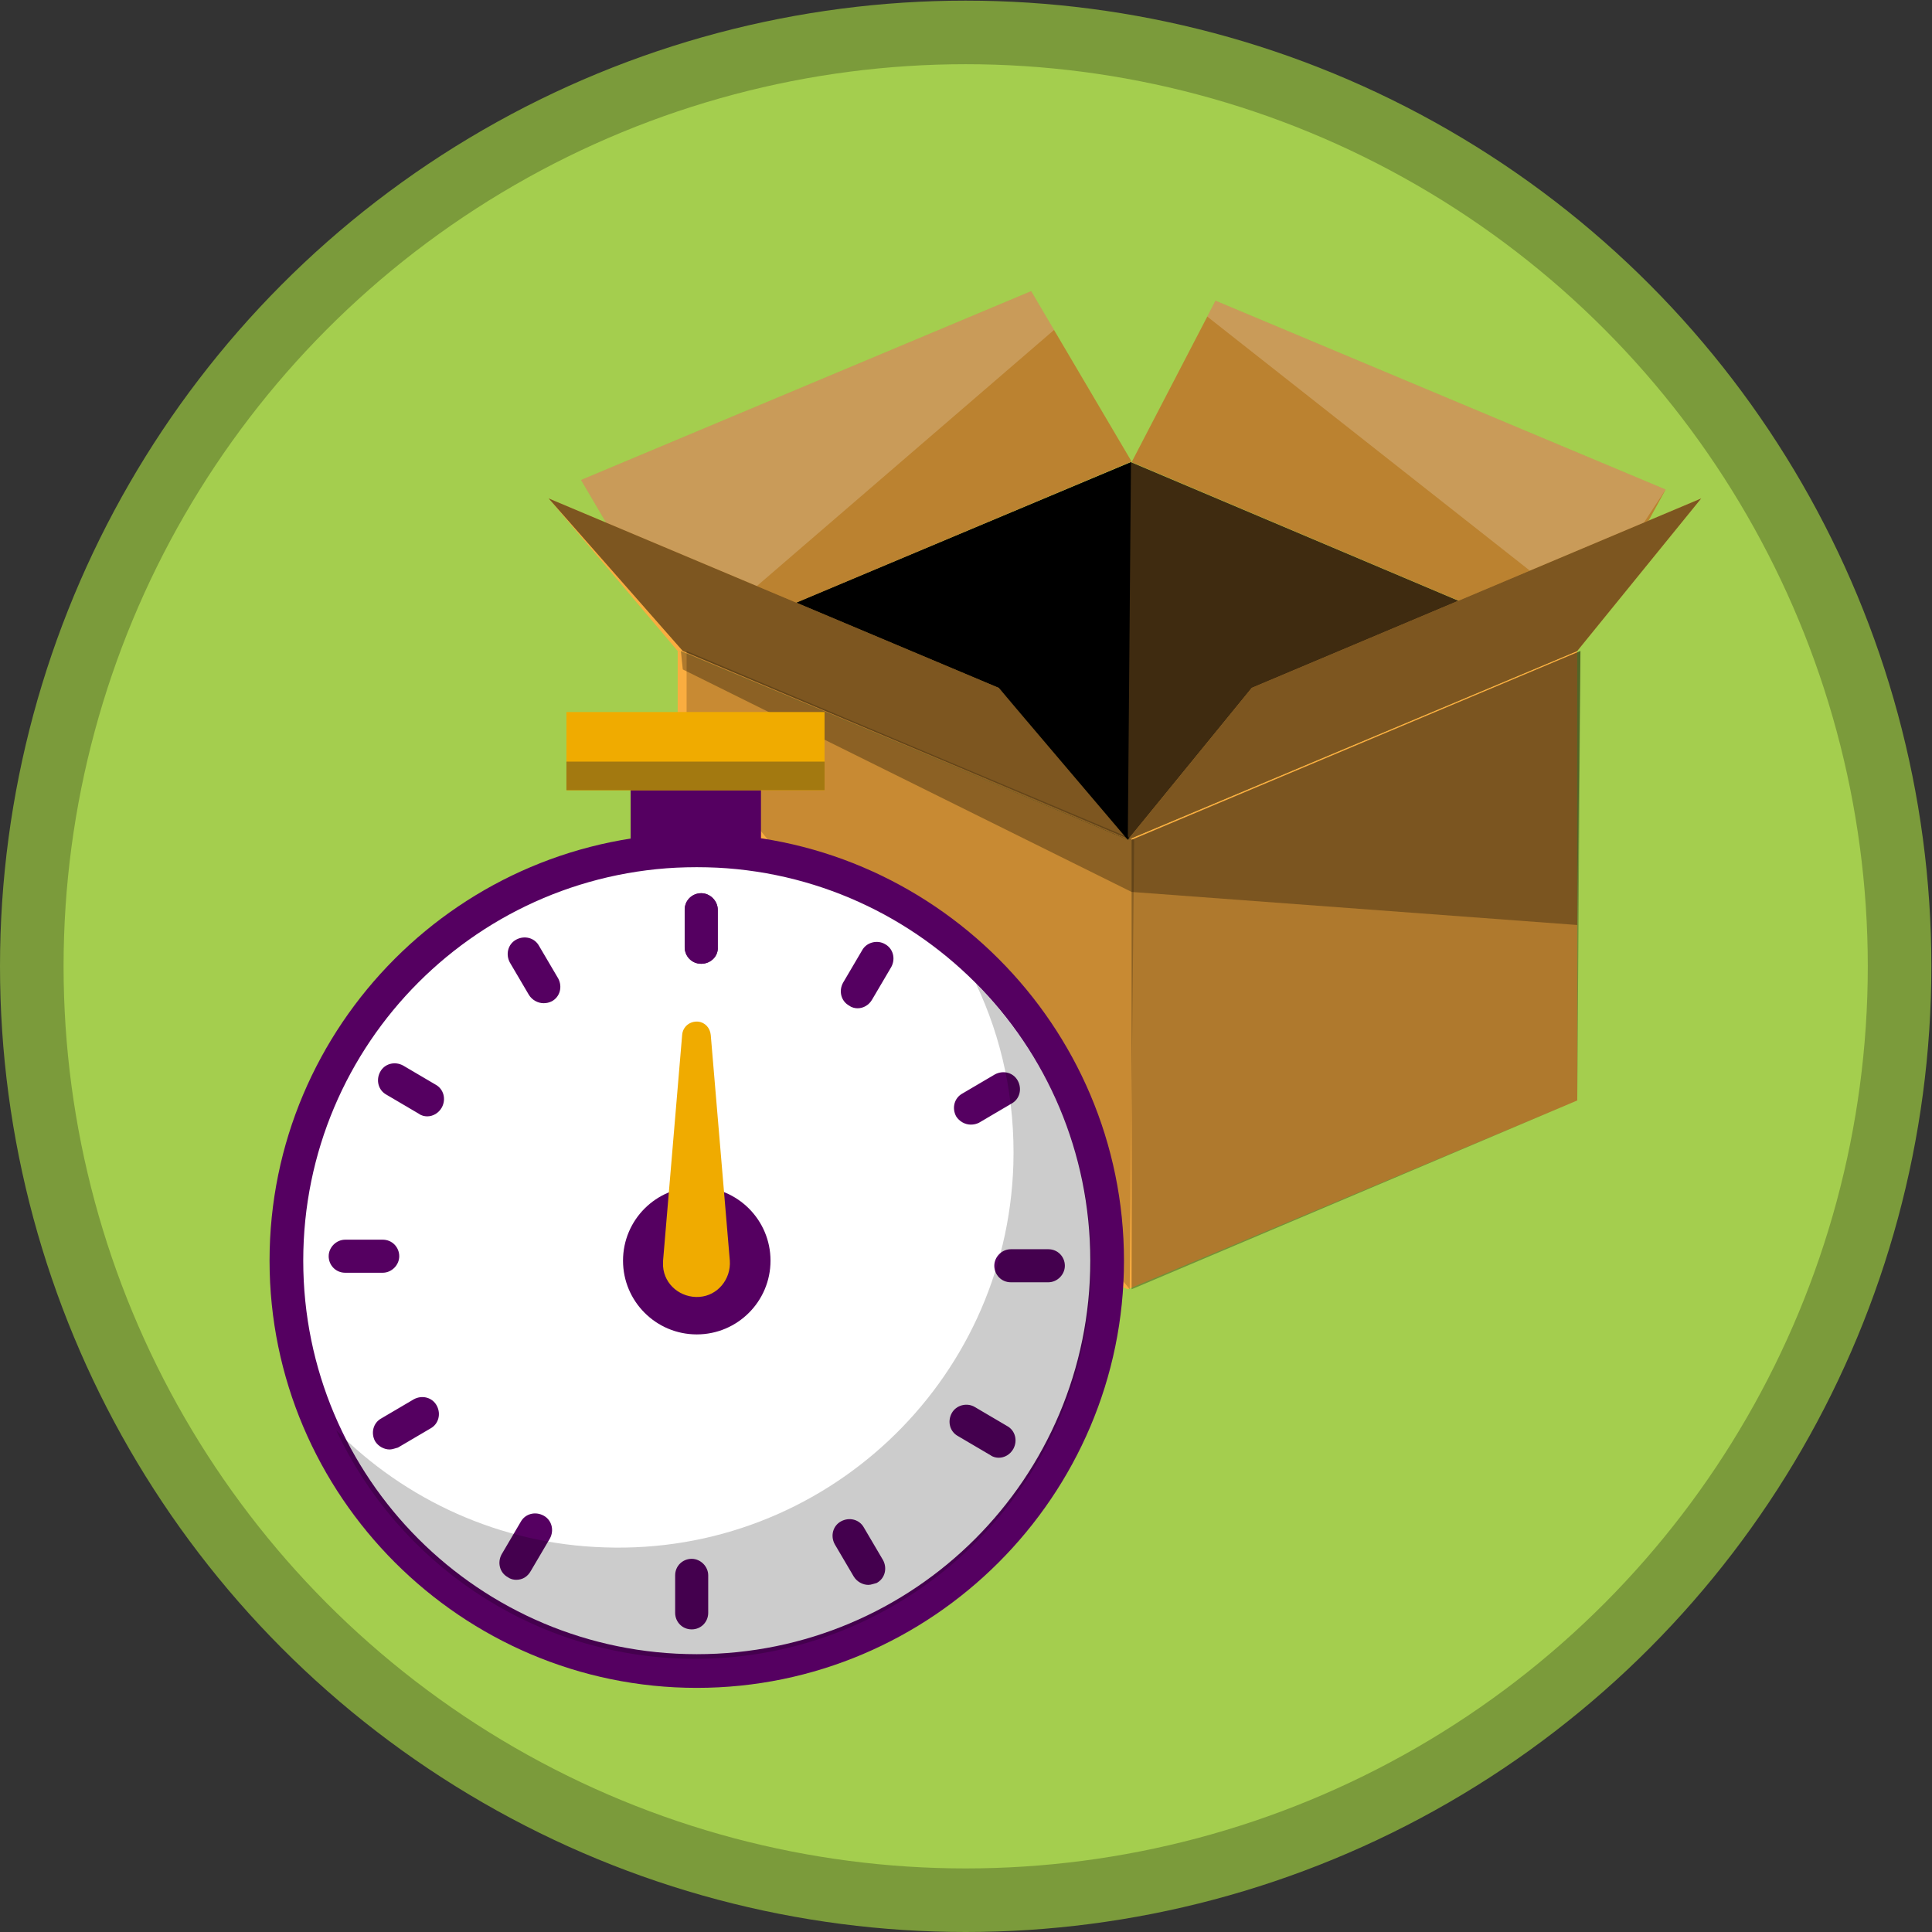 <svg id="Layer_1" xmlns="http://www.w3.org/2000/svg" viewBox="-103 105.1 303.9 303.9"><rect x="-103" y="105.1" width="303.9" height="303.9" fill="#333333" stroke="none"/><style>.st0{fill:#a4ce4e;stroke:#7b9b3b;stroke-width:10;stroke-miterlimit:10}.st1{fill:#3f2b10}.st2{fill:#bb8230}.st3{opacity:.2;fill:#fff}.st4{fill:#faad40}.st5{opacity:.3}.st6{opacity:.2}.st7{opacity:.5}.st8{fill:#fff}.st9{fill:#550061}.st10{fill:#f0ab00}.st11{fill:#a37910}</style><title>vert-transport-future-b</title><circle class="st0" cx="48.9" cy="257.1" r="146.9" id="Layer_3"/><path class="st1" d="M74.9 177.8L4.1 207.5l70.3 29.7 70.7-29.7z"/><path d="M74.9 177.8L4.1 207.5l70.3 29.7z"/><path class="st2" d="M59.2 150.9l-70.8 29.7 15.8 26.9L75 177.7z"/><path class="st3" d="M59.2 150.9l-70.8 29.7 15.8 26.9L62.8 157z"/><path class="st4" d="M145.1 278.2l-70.7 29.7v-70.7l70.7-29.7zM3.6 278.2l70.8 29.7v-70.7L3.6 207.5z"/><path class="st4" d="M-16.7 183.5l70.8 29.8 20.3 23.9-70.8-29.7z"/><path class="st2" d="M88.2 152.4l70.8 29.7-13.9 25.4L75 177.8z"/><path class="st5" d="M145.1 278.2L75 307.9v-70.7l70.6-29.7z"/><path class="st6" d="M5 221.3l69.7 86.6.7-70.7L5 207.5z"/><path class="st7" d="M-16.7 183.5l70.8 29.8 20.8 23.9-70.5-29.7z"/><path class="st3" d="M88.2 152.4l70.8 29.7-12.8 19.5-59.3-46.7z"/><path class="st4" d="M164.6 183.5l-70.7 29.8-19.5 23.9 70.7-29.7z"/><path class="st7" d="M164.6 183.5l-70.7 29.8-19.5 23.9 70.7-29.7z"/><path class="st5" d="M145.1 250.6L75 245.4v-8.2l70.6-29.7zM4.4 210.4l70.6 35v-8.2L4.1 207.5z"/><g><path class="st8" d="M6.6 368C-29 368-58 339-58 303.4c0-35.6 29-64.6 64.6-64.6s64.6 29 64.6 64.6C71.1 339 42.2 368 6.6 368z"/><path class="st9" d="M6.6 241.5c34.2 0 61.9 27.7 61.9 61.9s-27.7 61.9-61.9 61.9-61.9-27.7-61.9-61.9 27.7-61.9 61.9-61.9m0-5.3c-37.1 0-67.2 30.2-67.2 67.2s30.2 67.2 67.2 67.2 67.2-30.2 67.2-67.2-30.2-67.2-67.2-67.2z"/><path class="st9" d="M-3.8 224.9h20.5v16.6H-3.8z"/><path class="st10" d="M-13.9 217.1h40.6v12.3h-40.6z"/><path class="st11" d="M-13.9 224.9h40.6v4.5h-40.6z"/><g><path class="st9" d="M7.3 256.7c-1.5 0-2.6-1.2-2.6-2.6v-5.9c0-1.5 1.2-2.6 2.6-2.6s2.6 1.2 2.6 2.6v5.9c.1 1.4-1.1 2.6-2.6 2.6zM31.9 263.7c-.4 0-.9-.1-1.3-.4-1.3-.7-1.7-2.3-1-3.6l3-5.1c.7-1.3 2.4-1.7 3.6-1 1.3.7 1.7 2.3 1 3.6l-3 5.1c-.5.9-1.4 1.4-2.3 1.4zM49.7 282c-.9 0-1.8-.5-2.3-1.3-.7-1.3-.3-2.9 1-3.6l5.1-3c1.3-.7 2.9-.3 3.6 1 .7 1.3.3 2.9-1 3.6l-5.1 3c-.4.2-.8.3-1.3.3zM61.9 306.8H56c-1.5 0-2.6-1.2-2.6-2.6s1.2-2.6 2.6-2.6h5.9c1.5 0 2.6 1.2 2.6 2.6s-1.2 2.6-2.6 2.6zM54.1 334.4c-.4 0-.9-.1-1.3-.4l-5.1-3c-1.3-.7-1.7-2.3-1-3.6.7-1.3 2.4-1.7 3.6-1l5.1 3c1.3.7 1.7 2.3 1 3.6-.5.9-1.4 1.4-2.3 1.4zM33.6 354.4c-.9 0-1.8-.5-2.3-1.3l-3-5.1c-.7-1.3-.3-2.9 1-3.6 1.3-.7 2.9-.3 3.6 1l3 5.1c.7 1.3.3 2.9-1 3.6-.4.1-.9.3-1.3.3zM5.8 361.4c-1.5 0-2.6-1.2-2.6-2.6v-5.9c0-1.5 1.2-2.6 2.6-2.6s2.6 1.2 2.6 2.6v5.9c0 1.4-1.1 2.6-2.6 2.6zM-21.8 353.6c-.4 0-.9-.1-1.3-.4-1.3-.7-1.7-2.3-1-3.6l3-5.1c.7-1.3 2.3-1.7 3.6-1 1.3.7 1.7 2.3 1 3.6l-3 5.1c-.5.9-1.3 1.4-2.3 1.4zM-41.7 333.1c-.9 0-1.8-.5-2.3-1.3-.7-1.3-.3-2.9 1-3.6l5.1-3c1.3-.7 2.9-.3 3.6 1 .7 1.3.3 2.9-1 3.6l-5.1 3c-.4.1-.9.3-1.3.3zM-42.8 305.3h-5.9c-1.5 0-2.6-1.2-2.6-2.6s1.2-2.6 2.6-2.6h5.9c1.5 0 2.6 1.2 2.6 2.6s-1.2 2.6-2.6 2.6zM-35.8 280.7c-.4 0-.9-.1-1.3-.4l-5.1-3c-1.3-.7-1.7-2.3-1-3.6.7-1.3 2.3-1.7 3.6-1l5.1 3c1.3.7 1.7 2.3 1 3.6-.5.9-1.4 1.4-2.3 1.4zM-17.5 262.9c-.9 0-1.8-.5-2.3-1.3l-3-5.1c-.7-1.3-.3-2.9 1-3.6 1.3-.7 2.9-.3 3.6 1l3 5.1c.7 1.3.3 2.9-1 3.6-.4.2-.8.3-1.3.3z"/><path class="st9" d="M7.3 256.7c-1.5 0-2.6-1.2-2.6-2.6v-5.9c0-1.5 1.2-2.6 2.6-2.6s2.6 1.2 2.6 2.6v5.9c.1 1.4-1.1 2.6-2.6 2.6z"/></g><g><circle class="st9" cx="6.6" cy="303.4" r="11.6"/></g><g><path class="st10" d="M8.8 267.9l3 35.5c.2 2.9-1.9 5.5-4.8 5.7-2.9.2-5.5-1.9-5.7-4.8v-.9l3-35.5c.1-1.3 1.2-2.2 2.5-2.1 1.1.1 1.9 1 2 2.1z"/></g><path class="st6" d="M56.4 288.3c-1.1 34.4-29.9 61.4-64.3 60.2-16.5-.5-31.4-7.5-42.2-18.4 9.6 20.5 30.2 35.1 54.4 35.9 34.4 1.1 63.2-25.8 64.3-60.2.6-17.9-6.4-34.2-18.1-46 4.1 8.6 6.2 18.3 5.9 28.5z"/></g></svg>